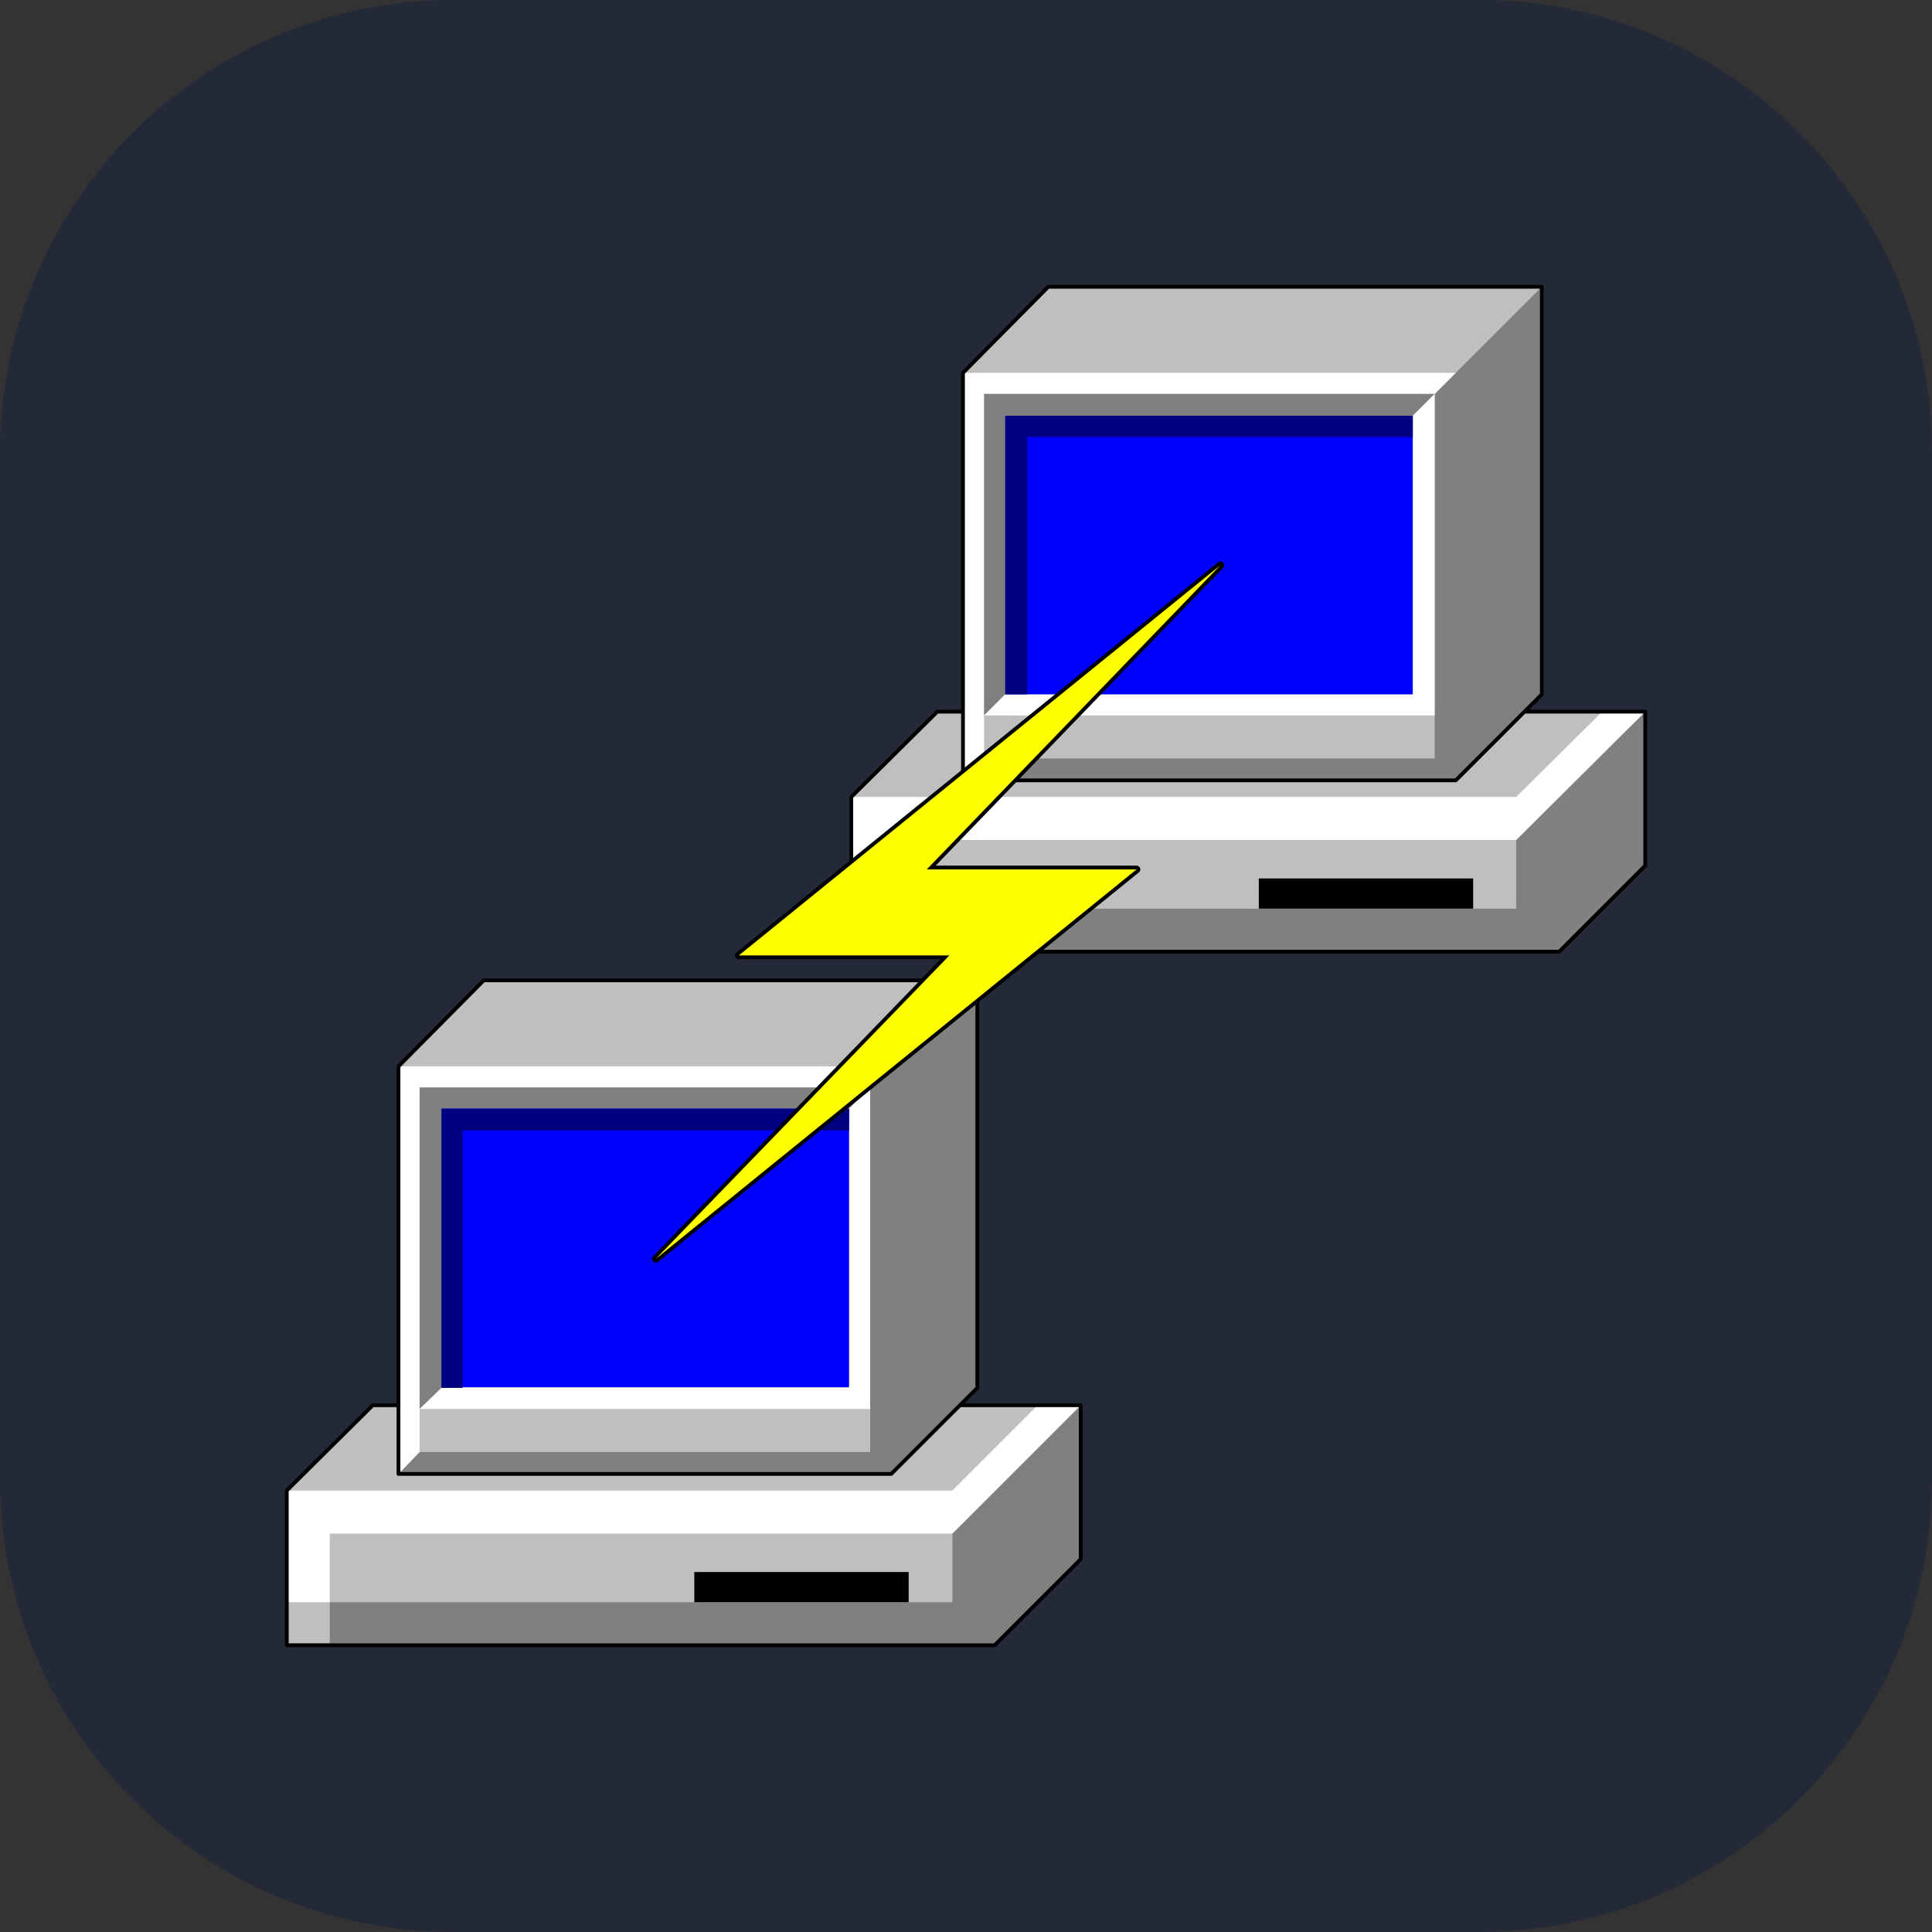 <?xml version="1.0" encoding="utf-8"?>
<!-- Generator: Adobe Illustrator 27.0.0, SVG Export Plug-In . SVG Version: 6.00 Build 0)  -->
<svg version="1.1" id="Layer_1" xmlns="http://www.w3.org/2000/svg" xmlns:xlink="http://www.w3.org/1999/xlink" x="0px" y="0px"
	 viewBox="0 0 256 256" style="enable-background:new 0 0 256 256;" xml:space="preserve">
<rect x="0" y="0" width="256" height="256" fill="#333333" stroke="none"/>
<style type="text/css">
	.st0{fill:#242938;}
	.st1{fill:#BFBFBF;}
	.st2{fill:#808080;}
	.st3{fill:#FFFFFF;}
	.st4{fill:none;stroke:#000000;stroke-width:0.5;stroke-linecap:round;stroke-linejoin:round;}
	.st5{fill:#0000FF;}
	.st6{fill:#000080;}
	.st7{stroke:#000000;stroke-linecap:round;stroke-linejoin:round;}
	.st8{fill:#FFFF00;}
</style>
<path class="st0" d="M60,0h136c33.1,0,60,26.9,60,60v136c0,33.1-26.9,60-60,60H60c-33.1,0-60-26.9-60-60V60C0,26.9,26.9,0,60,0z"/>
<g>
	<g>
		<g>
			<polygon class="st1" points="112.8,126.1 206.6,126.1 218,114.7 218,94.3 124.2,94.3 112.8,105.6 			"/>
			<polygon class="st2" points="118.5,126.1 118.5,120.4 200.9,120.4 200.9,111.3 218,94.3 218,114.7 206.6,126.1 			"/>
			<polygon class="st3" points="112.8,120.4 118.5,120.4 118.5,111.3 200.9,111.3 218,94.3 212.3,94.3 200.9,105.6 112.8,105.6 			
				"/>
			<rect x="166.8" y="116.4" width="28.4" height="4"/>
			<polygon class="st4" points="112.8,126.1 206.6,126.1 218,114.7 218,94.3 124.2,94.3 112.8,105.6 			"/>
		</g>
		<g>
			<polygon class="st1" points="127.6,103.4 192.9,103.4 204.3,92 204.3,38 138.9,38 127.6,49.4 			"/>
			<polygon class="st2" points="127.6,103.4 130.4,100.5 190.1,100.5 190.1,52.2 204.3,38 204.3,92 192.9,103.4 			"/>
			<polygon class="st3" points="127.6,103.4 130.4,100.5 130.4,52.2 190.1,52.2 192.9,49.4 127.6,49.4 			"/>
			<polygon class="st2" points="130.4,94.8 133.2,92 133.2,55.1 187.2,55.1 190.1,52.2 130.4,52.2 			"/>
			<polygon class="st3" points="130.4,94.8 133.2,92 187.2,92 187.2,55.1 190.1,52.2 190.1,94.8 			"/>
			<rect x="133.2" y="55.1" class="st5" width="54" height="36.9"/>
			<polygon class="st6" points="133.2,92 136.1,92 136.1,57.9 187.2,57.9 187.2,55.1 133.2,55.1 			"/>
			<polygon class="st4" points="127.6,103.4 192.9,103.4 204.3,92 204.3,38 138.9,38 127.6,49.4 			"/>
		</g>
	</g>
	<g>
		<g>
			<polygon class="st1" points="38,218 131.8,218 143.2,206.6 143.2,186.2 49.4,186.2 38,197.5 			"/>
			<polygon class="st2" points="43.7,218 43.7,212.3 126.2,212.3 126.2,203.2 143.2,186.2 143.2,206.6 131.8,218 			"/>
			<polygon class="st3" points="38,212.3 43.7,212.3 43.7,203.2 126.2,203.2 143.2,186.2 137.5,186.2 126.2,197.5 38,197.5 			"/>
			<rect x="92" y="208.3" width="28.4" height="4"/>
			<polygon class="st4" points="38,218 131.8,218 143.2,206.6 143.2,186.2 49.4,186.2 38,197.5 			"/>
		</g>
		<g>
			<polygon class="st1" points="52.8,195.3 118.1,195.3 129.5,183.9 129.5,129.9 64.1,129.9 52.8,141.3 			"/>
			<polygon class="st2" points="52.8,195.3 55.6,192.4 115.3,192.4 115.3,144.1 129.5,129.9 129.5,183.9 118.1,195.3 			"/>
			<polygon class="st3" points="52.8,195.3 55.6,192.4 55.6,144.1 115.3,144.1 118.1,141.3 52.8,141.3 			"/>
			<polygon class="st2" points="55.6,186.7 58.5,183.9 58.5,146.9 112.5,146.9 115.3,144.1 55.6,144.1 			"/>
			<polygon class="st3" points="55.6,186.7 58.5,183.9 112.5,183.9 112.5,146.9 115.3,144.1 115.3,186.7 			"/>
			<rect x="58.5" y="146.9" class="st5" width="54" height="36.9"/>
			<polygon class="st6" points="58.5,183.9 61.3,183.9 61.3,149.8 112.5,149.8 112.5,146.9 58.5,146.9 			"/>
			<polygon class="st4" points="52.8,195.3 118.1,195.3 129.5,183.9 129.5,129.9 64.1,129.9 52.8,141.3 			"/>
		</g>
	</g>
	<g>
		<polygon class="st7" points="125.8,126.6 86.9,166.8 150.6,115.2 122.8,115.2 161.7,74.9 97.9,126.6 		"/>
		<polygon class="st8" points="125.8,126.6 86.9,166.8 150.6,115.2 122.8,115.2 161.7,74.9 97.9,126.6 		"/>
	</g>
</g>
</svg>
